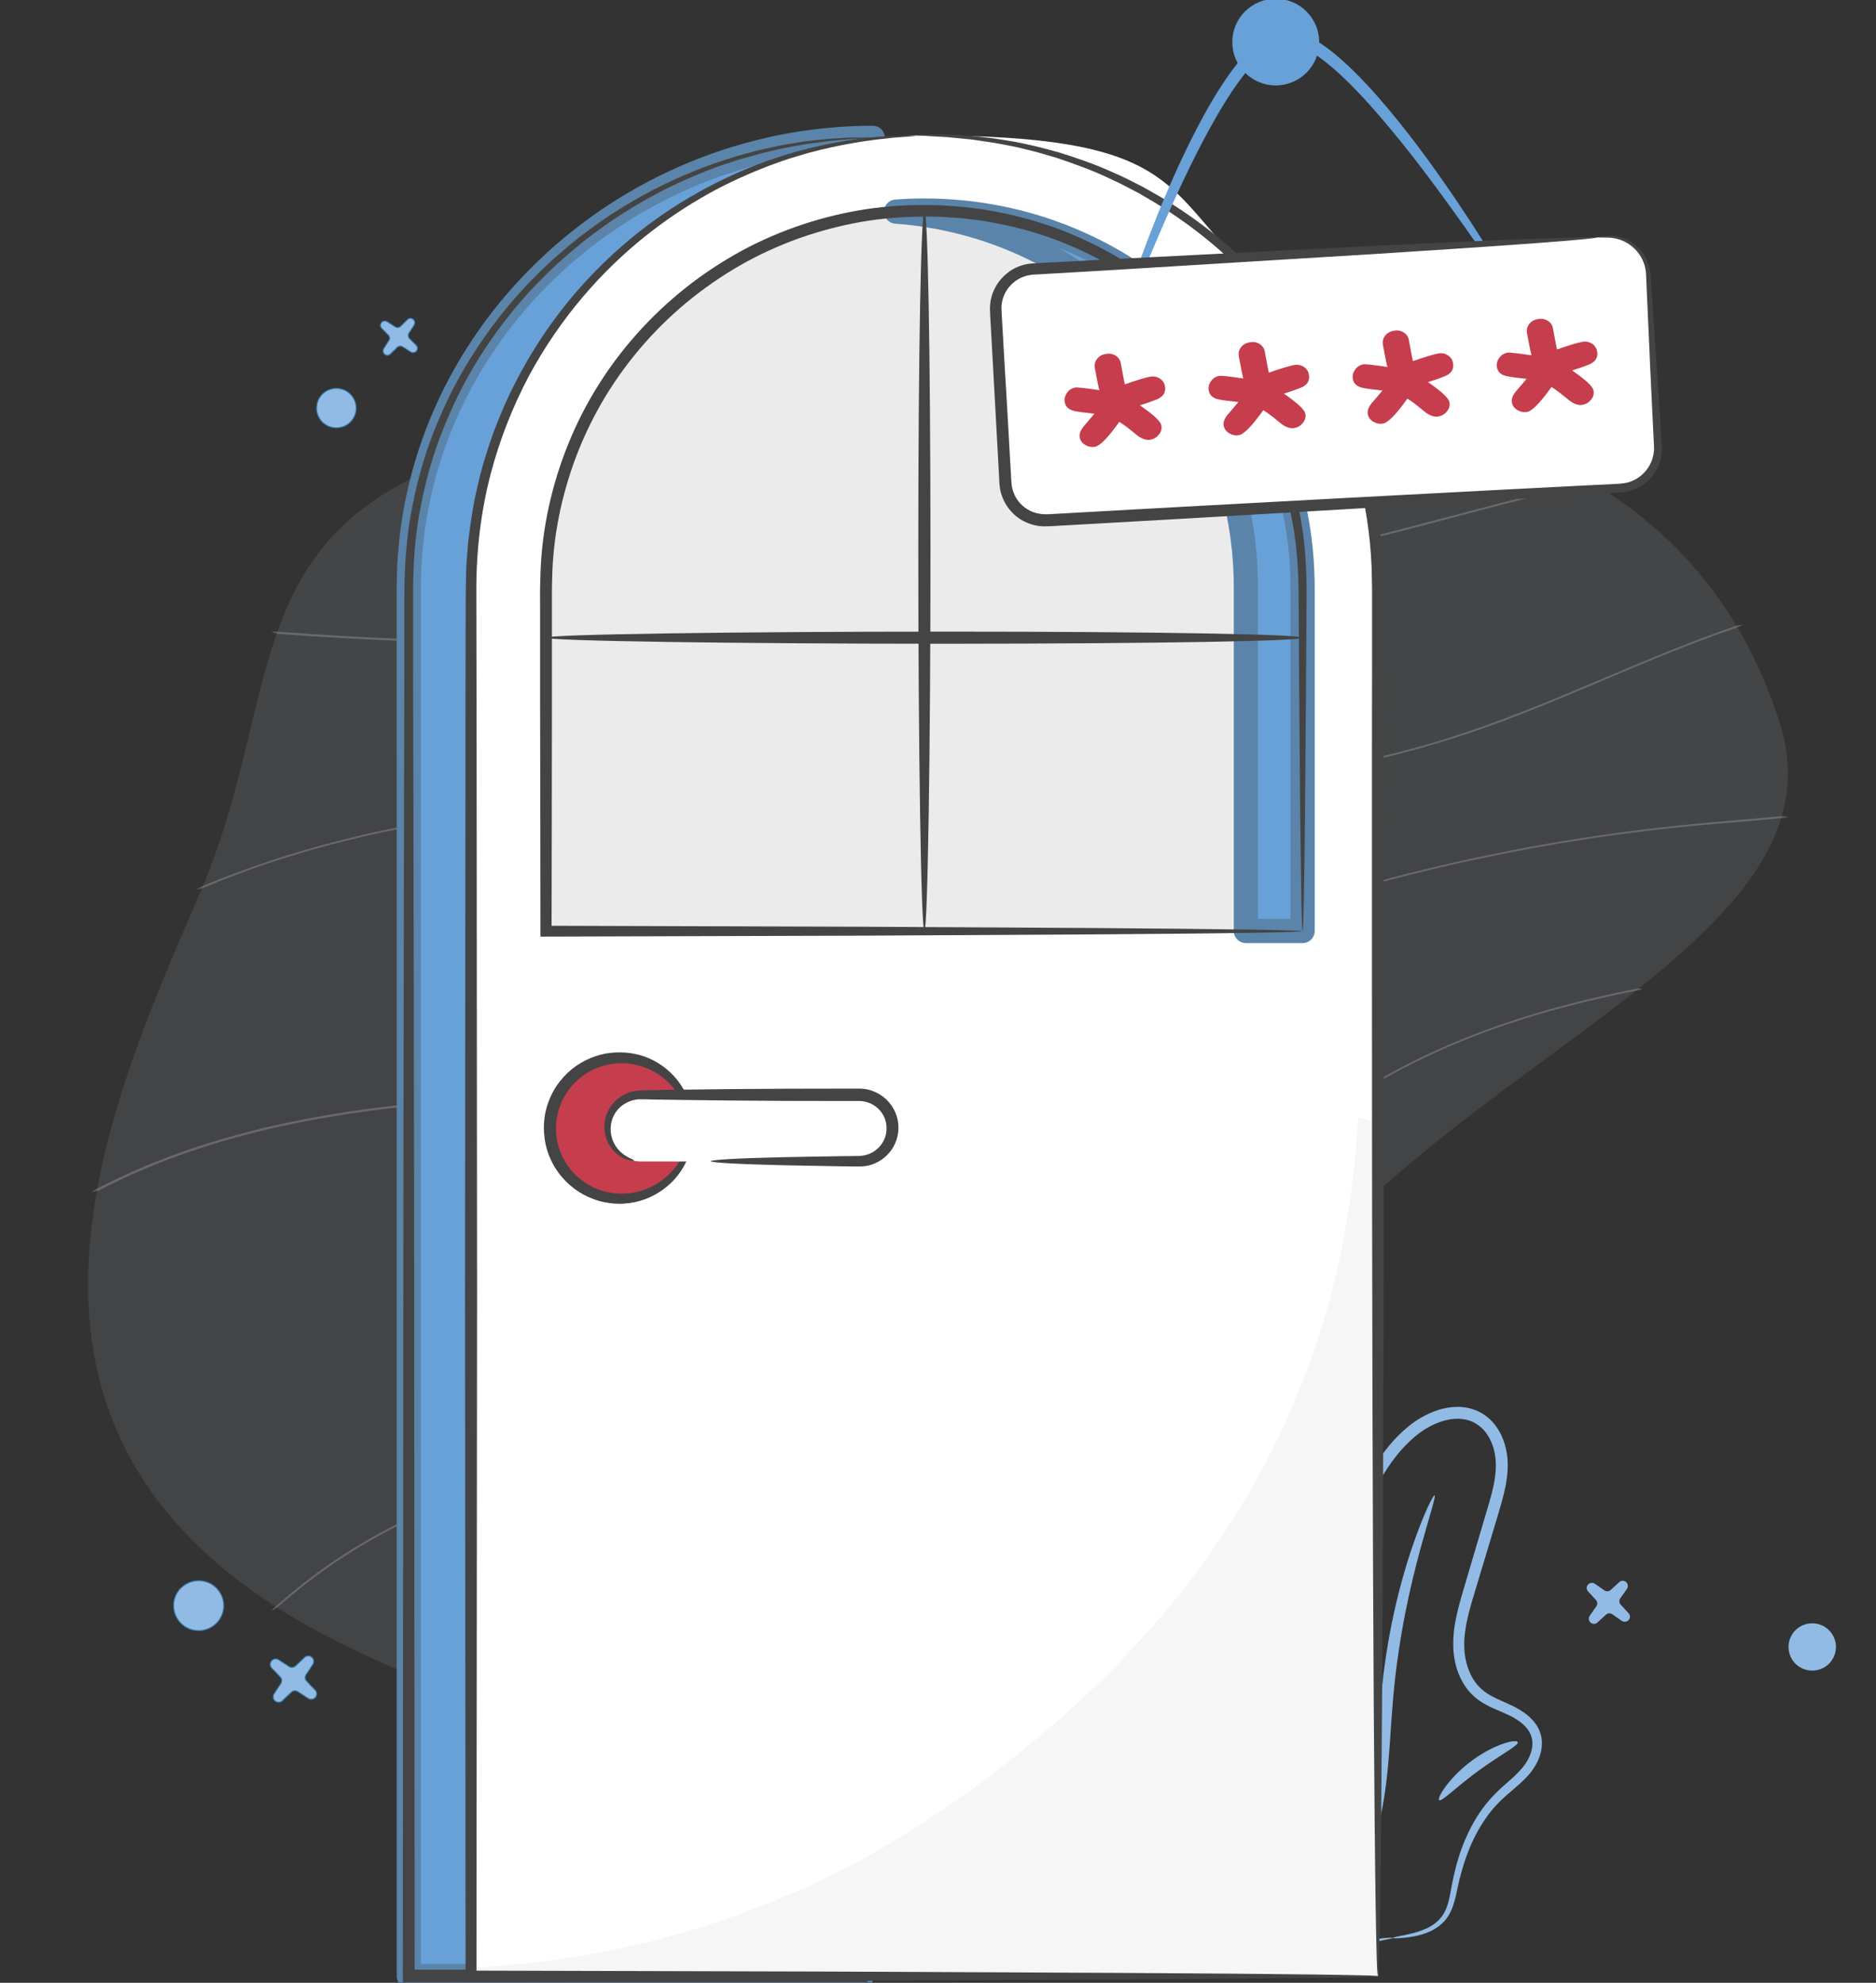 <svg width="388" height="410" viewBox="0 0 388 410" fill="none" xmlns="http://www.w3.org/2000/svg">
<rect x="0" y="0" width="388" height="410" fill="#333333" stroke="none"/>
<g clip-path="url(#clip0_8138_191501)">
<path opacity="0.1" d="M120.421 88.485C45.187 101.063 61.187 138.48 41.459 184.389C21.731 230.273 -10.293 299.493 70.026 339.568C150.346 379.643 230.246 362.805 251.406 294.397C272.541 225.99 384.613 201.62 368.145 149.655C351.651 97.691 297.306 58.946 120.421 88.509V88.485Z" fill="url(#paint0_linear_8138_191501)"/>
<g opacity="0.2">
<path d="M57.31 131.045C61.755 131.39 66.224 131.686 70.668 131.932C75.112 132.178 79.557 132.399 83.976 132.547C88.396 132.695 92.89 132.842 97.359 132.916C101.828 132.99 106.248 133.039 110.692 133.039C115.161 133.039 119.63 132.99 124.074 132.916C128.519 132.842 133.013 132.695 137.457 132.522C141.901 132.35 146.346 132.129 150.765 131.882C155.185 131.636 159.629 131.341 164.074 130.996C168.518 130.652 172.962 130.282 177.407 129.839C181.851 129.421 186.296 128.953 190.715 128.436C195.135 127.919 199.53 127.378 203.95 126.787C208.344 126.196 212.739 125.556 217.134 124.891C221.529 124.227 225.924 123.513 230.295 122.75C234.665 121.987 239.085 121.199 243.48 120.338C247.875 119.476 252.196 118.614 256.541 117.704C260.887 116.793 265.257 115.808 269.603 114.799C273.998 113.79 278.368 112.707 282.738 111.623C287.158 110.516 291.578 109.359 295.973 108.202C300.392 107.045 304.837 105.863 309.256 104.706C313.676 103.549 318.071 102.417 322.515 101.309C326.96 100.202 326.811 100.251 328.984 99.734C331.157 99.217 329.132 99.291 328.886 99.365C324.441 100.423 320.021 101.531 315.626 102.663C311.182 103.796 306.762 104.977 302.318 106.134C297.874 107.291 293.503 108.448 289.084 109.605C284.664 110.737 280.244 111.87 275.825 112.928C271.504 113.962 267.183 114.971 262.837 115.931C258.492 116.891 254.146 117.827 249.801 118.688C245.43 119.574 241.035 120.411 236.64 121.224C232.245 122.036 227.9 122.775 223.505 123.488C219.11 124.202 214.715 124.867 210.32 125.507C205.875 126.147 201.431 126.738 196.987 127.279C192.567 127.821 188.172 128.338 183.728 128.781C179.308 129.249 174.888 129.667 170.444 130.036C166 130.405 161.555 130.75 157.086 131.045C152.617 131.341 148.222 131.587 143.778 131.809C139.333 132.03 134.864 132.202 130.395 132.326C125.951 132.449 121.507 132.547 117.062 132.572C112.618 132.621 108.173 132.621 103.729 132.572C99.285 132.522 94.791 132.449 90.347 132.326C85.902 132.202 81.458 132.03 77.013 131.833C72.569 131.612 68.125 131.365 63.705 131.07C61.557 130.922 59.384 130.775 57.236 130.602C55.088 130.43 56.989 130.972 57.236 130.996L57.31 131.045Z" fill="white"/>
<path d="M41.928 183.65C46.718 181.607 51.582 179.785 56.521 178.161C61.459 176.536 66.471 175.108 71.508 173.853C76.545 172.598 81.656 171.514 86.792 170.579C91.927 169.644 97.112 168.856 102.298 168.216C107.483 167.576 113.162 167.01 118.594 166.616C124.026 166.197 129.482 165.902 134.939 165.68C140.396 165.459 145.828 165.311 151.26 165.237C156.741 165.139 162.247 165.114 167.728 165.09C173.21 165.065 178.642 165.09 184.074 165.09C189.506 165.09 195.012 165.09 200.493 165.04C205.975 164.991 211.012 164.917 216.246 164.77C221.481 164.622 226.69 164.425 231.925 164.13C237.135 163.834 242.344 163.44 247.554 162.948C252.715 162.456 257.85 161.84 262.961 161.102C268.122 160.363 273.282 159.477 278.393 158.419C283.455 157.385 288.516 156.179 293.504 154.776C298.541 153.372 303.504 151.772 308.417 150C313.331 148.228 318.22 146.258 323.059 144.265C327.898 142.246 332.713 140.203 337.553 138.16C342.392 136.117 347.231 134.147 352.145 132.301C354.515 131.415 356.886 130.553 359.281 129.741C361.676 128.929 359.404 129.273 359.182 129.372C354.194 131.07 349.305 132.966 344.417 134.935C339.528 136.904 334.812 138.923 330.022 140.941C325.158 143.009 320.269 145.052 315.355 146.972C310.491 148.868 305.603 150.665 300.64 152.265C295.677 153.865 290.64 155.243 285.553 156.449C280.467 157.656 275.406 158.689 270.27 159.576C265.109 160.462 259.949 161.2 254.739 161.816C249.529 162.431 244.344 162.899 239.159 163.293C233.974 163.687 228.715 163.957 223.505 164.179C218.271 164.376 213.061 164.523 207.826 164.597C202.592 164.671 197.061 164.72 191.654 164.745C186.173 164.745 180.716 164.745 175.234 164.745C169.753 164.745 164.296 164.745 158.815 164.794C153.334 164.843 147.852 164.917 142.346 165.09C136.84 165.262 131.458 165.459 126.026 165.779C120.594 166.099 115.087 166.517 109.631 167.059C104.174 167.6 99.112 168.24 93.903 169.028C88.742 169.816 83.606 170.751 78.496 171.859C73.409 172.967 68.347 174.222 63.36 175.675C58.372 177.127 53.459 178.751 48.595 180.573C43.731 182.395 43.978 182.37 41.706 183.33C39.434 184.29 41.681 183.773 41.904 183.675L41.928 183.65Z" fill="white"/>
<path d="M20.175 246.273C24.743 243.91 29.434 241.793 34.224 239.971C39.015 238.125 43.903 236.55 48.842 235.171C53.879 233.793 58.965 232.636 64.076 231.676C69.384 230.691 74.718 229.879 80.076 229.239C85.433 228.599 90.742 228.131 96.075 227.737C101.458 227.343 106.816 227.073 112.198 226.851C117.581 226.629 122.816 226.408 128.124 226.334C133.359 226.26 138.642 226.457 143.778 227.614C148.025 228.574 152.099 230.223 155.654 232.71C159.012 235.073 161.852 238.224 163.531 241.99C165.21 245.756 165.58 250.753 164.716 255.135C163.852 259.516 161.926 263.923 159.482 267.787C157.087 271.578 154.124 275.049 150.938 278.225C147.729 281.375 144.223 284.231 140.544 286.815C136.865 289.4 132.914 291.763 128.914 293.93C124.865 296.12 120.717 298.09 116.495 299.96C112.273 301.831 107.186 303.973 102.52 305.917C97.853 307.862 93.236 309.831 88.668 311.948C84.1 314.065 79.582 316.355 75.236 318.89C70.866 321.45 66.693 324.306 62.693 327.432C60.767 328.958 58.866 330.533 57.014 332.158C55.162 333.783 57.113 332.601 57.286 332.429C61.162 329.007 65.236 325.832 69.508 322.952C73.73 320.096 78.174 317.561 82.718 315.247C87.236 312.958 91.853 310.865 96.52 308.871C101.211 306.853 105.927 304.908 110.618 302.914C115.087 301.019 119.532 299.05 123.877 296.908C128.001 294.89 132.05 292.699 135.951 290.286C139.852 287.874 143.531 285.265 146.988 282.335C150.42 279.431 153.63 276.231 156.445 272.711C159.259 269.19 161.728 265.252 163.407 260.969C165.037 256.784 165.951 252.255 165.457 247.75C164.988 243.516 163.21 239.602 160.42 236.402C157.63 233.202 154.124 230.888 150.321 229.263C145.852 227.343 141.037 226.457 136.198 226.112C130.939 225.719 125.63 225.94 120.371 226.112C114.939 226.285 109.482 226.506 104.05 226.802C98.618 227.097 93.26 227.466 87.878 227.959C82.52 228.451 77.162 229.091 71.829 229.903C66.496 230.716 61.187 231.7 55.928 232.906C50.916 234.063 45.953 235.442 41.039 237.042C36.15 238.642 31.336 240.488 26.644 242.605C24.373 243.639 22.126 244.722 19.928 245.854C17.731 246.987 19.904 246.298 20.126 246.199L20.175 246.273Z" fill="white"/>
<path d="M170.765 360.024C175.012 356.479 179.037 352.663 182.691 348.503C186.345 344.343 188.666 341.143 191.209 337.155C193.753 333.167 196.024 329.007 197.999 324.749C199.999 320.466 201.728 316.035 203.234 311.555C204.74 307.075 206.049 302.373 207.135 297.696C208.221 293.019 209.135 288.219 209.876 283.443C210.616 278.668 211.184 273.843 211.629 269.018C212.073 264.218 212.394 259.393 212.616 254.569C212.839 249.744 212.987 244.304 213.481 239.184C213.95 234.088 214.789 229.017 216.394 224.143C217.925 219.515 220.246 215.183 223.357 211.417C226.246 207.921 229.702 204.967 233.456 202.432C237.209 199.897 241.381 197.706 245.603 195.81C249.826 193.915 254.393 192.241 258.887 190.666C264.294 188.795 269.726 187.022 275.208 185.398C280.665 183.773 286.171 182.247 291.701 180.868C297.257 179.465 302.837 178.185 308.442 177.053C314.047 175.896 319.676 174.862 325.33 173.951C330.985 173.041 336.688 172.253 342.392 171.588C348.095 170.924 353.997 170.407 359.824 169.939C362.688 169.693 365.552 169.447 368.416 169.176C371.28 168.905 368.663 168.757 368.416 168.782C362.465 169.348 356.515 169.791 350.564 170.357C344.614 170.924 339.182 171.564 333.528 172.351C327.849 173.139 322.219 174.05 316.59 175.084C310.96 176.118 305.355 177.274 299.775 178.554C294.17 179.835 288.615 181.238 283.084 182.764C277.553 184.29 272.047 185.939 266.591 187.712C261.603 189.312 256.64 191.01 251.751 192.881C247.431 194.555 243.159 196.401 239.085 198.592C235.085 200.758 231.233 203.269 227.826 206.297C224.419 209.3 221.456 212.82 219.209 216.758C216.715 221.165 215.184 226.039 214.221 230.987C213.258 235.934 212.839 241.153 212.592 246.298C212.345 251.27 212.172 256.267 211.851 261.24C211.53 266.089 211.086 270.938 210.518 275.763C209.95 280.588 209.209 285.412 208.32 290.213C207.431 295.013 206.345 299.665 205.061 304.293C203.777 308.896 202.271 313.475 200.518 317.93C198.765 322.361 196.765 326.693 194.493 330.878C192.222 335.063 189.679 339.026 186.839 342.792C183.753 346.903 180.296 350.743 176.592 354.313C172.889 357.882 172.592 358.005 170.518 359.728C168.444 361.451 170.592 360.171 170.79 359.999L170.765 360.024Z" fill="white"/>
<path d="M222.838 338.41C224.147 331.395 225.431 324.354 226.937 317.363C228.196 311.431 229.604 305.523 231.233 299.665C232.863 293.806 234.715 287.997 236.888 282.286C239.036 276.649 241.48 271.11 244.32 265.768C247.134 260.476 250.344 255.405 253.974 250.629C257.603 245.854 261.702 241.398 266.171 237.386C270.615 233.374 275.43 229.755 280.492 226.53C285.553 223.306 290.862 220.426 296.319 217.915C301.899 215.33 307.652 213.115 313.503 211.219C320.145 209.053 326.935 207.281 333.775 205.804C335.454 205.435 337.133 205.09 338.812 204.77C340.491 204.45 338.96 204.351 338.713 204.401C331.799 205.755 324.96 207.379 318.219 209.373C312.096 211.17 306.072 213.312 300.195 215.798C294.64 218.161 289.208 220.869 283.998 223.946C278.837 226.998 273.875 230.444 269.257 234.26C264.64 238.075 260.319 242.334 256.443 246.962C252.591 251.59 249.159 256.537 246.147 261.756C243.134 266.974 240.517 272.39 238.221 277.953C235.9 283.566 233.9 289.326 232.172 295.16C230.443 300.994 228.912 306.951 227.554 312.908C226.048 319.628 224.74 326.397 223.456 333.167C223.135 334.89 222.814 336.613 222.493 338.336C222.443 338.582 222.814 338.681 222.863 338.435L222.838 338.41Z" fill="white"/>
</g>
<path fill-rule="evenodd" clip-rule="evenodd" d="M68.026 88.165C65.928 87.304 64.94 84.941 65.78 82.848C66.644 80.756 69.014 79.771 71.113 80.608C73.212 81.47 74.199 83.833 73.36 85.925C72.496 88.018 70.125 89.002 68.026 88.165Z" fill="#91BBE4" stroke="#367BAA" stroke-width="0.2" stroke-linecap="round" stroke-linejoin="round"/>
<path fill-rule="evenodd" clip-rule="evenodd" d="M80.743 73.198C80.422 73.518 79.903 73.543 79.557 73.248C79.212 72.952 79.138 72.46 79.36 72.091C79.804 71.401 80.175 70.811 80.446 70.392C80.668 70.047 80.619 69.604 80.347 69.309C80.002 68.964 79.508 68.448 78.94 67.881C78.619 67.561 78.594 67.044 78.891 66.7C79.187 66.355 79.681 66.281 80.051 66.503C80.743 66.946 81.335 67.315 81.755 67.586C82.101 67.808 82.545 67.758 82.841 67.487C83.187 67.143 83.705 66.65 84.273 66.084C84.594 65.764 85.113 65.74 85.459 66.035C85.804 66.331 85.878 66.823 85.656 67.192C85.212 67.881 84.841 68.472 84.57 68.891C84.347 69.235 84.397 69.678 84.668 69.974C85.014 70.318 85.508 70.835 86.076 71.401C86.397 71.721 86.421 72.238 86.125 72.583C85.829 72.928 85.335 73.001 84.965 72.78C84.273 72.337 83.681 71.968 83.261 71.697C82.915 71.475 82.471 71.525 82.175 71.795C81.829 72.14 81.31 72.632 80.743 73.198Z" fill="#91BBE4" stroke="#367BAA" stroke-width="0.2" stroke-linecap="round" stroke-linejoin="round"/>
<path fill-rule="evenodd" clip-rule="evenodd" d="M372.786 345.007C370.317 343.9 369.231 340.995 370.342 338.533C371.453 336.072 374.366 334.989 376.835 336.096C379.305 337.204 380.391 340.109 379.28 342.57C378.169 345.032 375.255 346.115 372.786 345.007Z" fill="#91BBE4"/>
<path fill-rule="evenodd" clip-rule="evenodd" d="M330.368 335.506C329.973 335.875 329.355 335.875 328.96 335.506C328.565 335.161 328.491 334.546 328.788 334.103C329.355 333.29 329.825 332.601 330.17 332.133C330.442 331.74 330.417 331.198 330.071 330.829C329.676 330.386 329.108 329.77 328.442 329.056C328.071 328.663 328.071 328.047 328.442 327.653C328.788 327.259 329.405 327.186 329.849 327.481C330.664 328.047 331.355 328.515 331.824 328.859C332.22 329.13 332.763 329.106 333.133 328.761C333.578 328.367 334.195 327.801 334.911 327.136C335.306 326.767 335.923 326.767 336.318 327.136C336.713 327.481 336.787 328.096 336.491 328.539C335.923 329.352 335.454 330.041 335.108 330.509C334.837 330.903 334.861 331.444 335.207 331.813C335.602 332.256 336.17 332.872 336.837 333.586C337.207 333.98 337.207 334.595 336.837 334.989C336.491 335.383 335.874 335.457 335.429 335.161C334.615 334.595 333.923 334.127 333.454 333.783C333.059 333.512 332.516 333.536 332.145 333.881C331.701 334.275 331.084 334.841 330.368 335.506Z" fill="#91BBE4"/>
<path fill-rule="evenodd" clip-rule="evenodd" d="M309.824 65.961C307.602 67.561 307.108 70.687 308.713 72.903C310.318 75.118 313.454 75.61 315.676 74.01C317.898 72.41 318.392 69.284 316.787 67.069C315.182 64.853 312.047 64.361 309.824 65.961Z" fill="#91BBE4" stroke="#367BAA" stroke-width="0.2" stroke-linecap="round" stroke-linejoin="round"/>
<path fill-rule="evenodd" clip-rule="evenodd" d="M329.231 80.04C328.762 79.77 328.145 79.893 327.824 80.311C327.503 80.754 327.552 81.37 327.947 81.739C328.663 82.428 329.281 83.019 329.725 83.437C330.096 83.782 330.17 84.323 329.923 84.767C329.626 85.284 329.182 86.022 328.688 86.884C328.417 87.351 328.54 87.967 328.96 88.287C329.404 88.607 330.021 88.558 330.392 88.164C331.083 87.45 331.676 86.834 332.096 86.391C332.441 86.022 332.984 85.948 333.429 86.194C333.947 86.49 334.688 86.933 335.552 87.425C336.021 87.696 336.639 87.573 336.96 87.154C337.281 86.711 337.231 86.096 336.836 85.727C336.12 85.037 335.503 84.447 335.058 84.028C334.688 83.683 334.614 83.142 334.861 82.699C335.157 82.182 335.602 81.444 336.095 80.582C336.367 80.114 336.244 79.499 335.824 79.179C335.379 78.859 334.762 78.908 334.392 79.302C333.7 80.016 333.108 80.631 332.688 81.074C332.342 81.444 331.799 81.517 331.355 81.271C330.836 80.976 330.096 80.533 329.231 80.04Z" fill="#91BBE4" stroke="#367BAA" stroke-width="0.2" stroke-linecap="round" stroke-linejoin="round"/>
<path fill-rule="evenodd" clip-rule="evenodd" d="M38.249 327.703C35.854 329.253 35.188 332.454 36.768 334.841C38.323 337.229 41.533 337.894 43.928 336.318C46.323 334.767 46.99 331.567 45.41 329.18C43.854 326.792 40.644 326.127 38.249 327.703Z" fill="#91BBE4" stroke="#367BAA" stroke-width="0.2" stroke-linecap="round" stroke-linejoin="round"/>
<path fill-rule="evenodd" clip-rule="evenodd" d="M57.631 343.21C57.162 342.89 56.52 342.988 56.15 343.432C55.779 343.875 55.804 344.515 56.199 344.909C56.915 345.647 57.532 346.287 57.952 346.755C58.322 347.124 58.372 347.69 58.076 348.133C57.73 348.65 57.236 349.389 56.693 350.25C56.372 350.718 56.471 351.358 56.915 351.727C57.36 352.096 58.002 352.072 58.397 351.678C59.137 350.964 59.779 350.349 60.248 349.93C60.619 349.561 61.187 349.512 61.631 349.807C62.15 350.152 62.89 350.644 63.755 351.186C64.224 351.506 64.866 351.407 65.236 350.964C65.606 350.521 65.582 349.881 65.187 349.487C64.471 348.749 63.853 348.109 63.434 347.641C63.063 347.272 63.014 346.705 63.31 346.262C63.656 345.745 64.15 345.007 64.693 344.145C65.014 343.678 64.915 343.038 64.471 342.668C64.026 342.299 63.384 342.324 62.989 342.718C62.248 343.432 61.606 344.047 61.137 344.465C60.767 344.835 60.199 344.884 59.755 344.588C59.236 344.244 58.495 343.752 57.631 343.21Z" fill="#91BBE4" stroke="#367BAA" stroke-width="0.2" stroke-linecap="round" stroke-linejoin="round"/>
<path d="M313.899 360.194C314.196 360.883 310.788 362.557 306.221 365.831C303.998 367.431 301.974 369.105 300.468 370.36C298.961 371.616 297.949 372.453 297.653 372.231C297.381 372.034 297.924 370.779 299.184 369.154C300.418 367.505 302.393 365.511 304.764 363.813C307.134 362.114 309.381 361.056 311.035 360.514C312.69 359.973 313.751 359.923 313.899 360.219V360.194Z" fill="#91BBE4"/>
<path d="M288.171 400.689C288.122 400.59 288.912 400.443 290.443 400.147C291.208 399.975 292.171 399.778 293.282 399.434C294.369 399.064 295.652 398.597 296.813 397.686C297.381 397.243 297.949 396.677 298.393 396.012C298.838 395.347 299.183 394.56 299.455 393.673C299.973 391.926 300.196 389.809 300.739 387.569C301.257 385.329 301.949 382.941 302.986 380.504C304.023 378.067 305.356 375.531 307.257 373.144C308.195 371.962 309.282 370.805 310.442 369.747C311.603 368.688 312.813 367.703 313.899 366.596C314.985 365.488 315.924 364.282 316.467 362.854C317.035 361.451 317.134 359.9 316.541 358.571C315.948 357.242 314.689 356.134 313.232 355.272C311.776 354.411 309.998 353.795 308.195 352.934C307.307 352.491 306.393 351.998 305.529 351.334C304.665 350.669 303.899 349.882 303.257 348.995C301.973 347.223 301.183 345.131 300.813 342.989C300.442 340.823 300.517 338.583 300.813 336.417C301.134 334.25 301.702 332.109 302.294 330.016C303.529 325.856 304.788 321.549 306.097 317.142C306.739 314.951 307.405 312.711 308.072 310.471C308.714 308.231 309.257 305.991 309.356 303.751C309.479 301.511 309.084 299.271 308.023 297.326C306.986 295.406 305.233 293.954 303.109 293.536C301.035 293.092 298.763 293.56 296.714 294.471C295.677 294.939 294.689 295.505 293.776 296.169C292.862 296.809 291.998 297.597 291.159 298.409C287.85 301.659 285.406 305.72 283.48 309.954C282.517 312.071 281.677 314.238 280.887 316.428C280.492 317.511 280.122 318.619 279.752 319.702L279.505 320.465C279.505 320.392 279.505 320.539 279.505 320.613V321.105C279.406 321.745 279.307 322.385 279.159 322.976C278.591 325.364 277.653 327.506 276.789 329.623C276.369 330.656 275.924 331.69 275.579 332.724C275.233 333.709 274.937 334.841 274.616 335.9C273.381 340.158 272.097 344.318 270.962 348.405C269.801 352.491 268.69 356.479 267.653 360.368C265.579 368.147 263.776 375.482 262.369 382.252C261.678 385.649 261.06 388.898 260.542 391.999C260.295 393.526 260.196 394.953 260.443 396.307C260.69 397.637 261.332 398.793 262.27 399.655C263.184 400.517 264.369 401.058 265.554 401.403C266.739 401.747 267.974 401.92 269.134 402.043C271.505 402.24 273.702 402.117 275.678 401.969C279.628 401.649 282.739 401.132 284.863 400.91C286.986 400.64 288.122 400.615 288.122 400.714C288.122 400.812 287.011 400.984 284.937 401.427C282.838 401.821 279.776 402.486 275.776 402.954C273.776 403.175 271.529 403.372 269.06 403.249C267.826 403.175 266.517 403.027 265.209 402.683C263.9 402.314 262.517 401.747 261.332 400.738C260.147 399.729 259.307 398.252 258.986 396.652C258.641 395.076 258.74 393.403 258.986 391.803C259.431 388.676 259.999 385.378 260.641 381.956C261.949 375.088 263.653 367.703 265.653 359.876C266.665 355.962 267.727 351.949 268.838 347.838C269.949 343.728 271.208 339.543 272.418 335.26C272.739 334.177 273.011 333.143 273.381 332.01C273.752 330.903 274.196 329.844 274.616 328.786C275.455 326.693 276.319 324.601 276.813 322.484C276.937 321.967 277.011 321.45 277.06 320.933V320.564L277.085 320.269V320.047L277.159 319.85L277.455 318.964C277.826 317.856 278.196 316.748 278.591 315.641C279.381 313.425 280.245 311.185 281.233 308.97C283.208 304.588 285.776 300.231 289.381 296.662C290.295 295.776 291.233 294.939 292.294 294.176C293.356 293.412 294.492 292.772 295.677 292.231C298.047 291.172 300.813 290.557 303.603 291.123C304.986 291.419 306.319 292.009 307.43 292.871C308.566 293.732 309.43 294.816 310.097 295.973C311.405 298.311 311.924 300.97 311.825 303.505C311.751 306.04 311.183 308.428 310.566 310.668C309.924 312.933 309.257 315.075 308.615 317.241C307.307 321.549 306.047 325.782 304.813 329.869C303.578 333.93 302.541 337.918 302.912 341.684C303.109 343.555 303.628 345.352 304.516 346.903C305.405 348.454 306.64 349.66 308.171 350.522C309.702 351.408 311.455 352.048 313.183 352.909C314.887 353.795 316.566 354.928 317.726 356.626C318.294 357.463 318.689 358.448 318.837 359.482C318.985 360.491 318.887 361.5 318.664 362.411C318.195 364.257 317.183 365.833 316.047 367.137C314.887 368.417 313.627 369.451 312.467 370.46C311.282 371.445 310.22 372.43 309.257 373.488C307.356 375.605 305.924 377.944 304.788 380.258C303.677 382.572 302.862 384.885 302.27 387.076C301.949 388.159 301.702 389.242 301.48 390.276C301.257 391.31 301.06 392.344 300.763 393.304C300.492 394.289 300.122 395.2 299.628 396.036C299.134 396.873 298.517 397.538 297.85 398.08C296.517 399.163 295.109 399.704 293.899 400.049C292.69 400.394 291.628 400.541 290.788 400.64C289.085 400.837 288.171 400.812 288.122 400.738L288.171 400.689Z" fill="#91BBE4"/>
<path d="M296.69 309.215C297.06 309.288 295.677 313.325 293.702 320.538C291.751 327.75 289.282 338.188 288.146 350.988C287.603 357.216 287.381 363.394 286.64 369.13C285.924 374.865 284.616 380.109 282.813 384.293C281.011 388.503 278.813 391.604 277.036 393.5C275.258 395.42 273.999 396.207 273.9 396.109C273.776 395.961 274.789 394.927 276.27 392.884C277.776 390.866 279.653 387.739 281.159 383.629C282.69 379.518 283.776 374.471 284.344 368.834C284.937 363.222 285.085 357.068 285.653 350.742C286.788 338.089 289.504 327.553 291.924 320.341C294.369 313.128 296.393 309.141 296.714 309.19L296.69 309.215Z" fill="#91BBE4"/>
<path d="M180.494 28.494C128.742 28.568 84.545 69.923 84.545 121.518V408.59H178.223L180.519 28.494H180.494Z" fill="#67A1D7" stroke="#5A84AA" stroke-width="5" stroke-linecap="round" stroke-linejoin="round"/>
<path d="M180.494 28.518C180.569 28.371 180.643 30.586 180.692 35.042C180.741 39.497 180.766 46.168 180.791 54.907C180.815 72.433 180.791 98.305 180.717 131.438C180.593 164.571 180.445 204.966 180.272 251.539C180.025 298.457 179.754 351.603 179.457 409.869C163.581 409.869 147.359 409.869 130.767 409.869C114.841 409.869 99.014 409.869 83.311 409.869C83.36 351.357 83.41 294.716 83.434 242.653C83.484 216.806 83.509 192.116 83.558 168.903C83.583 157.285 83.607 146.06 83.632 135.229C83.632 132.521 83.632 129.838 83.632 127.179C83.632 124.521 83.607 121.911 83.706 119.278C83.854 114.034 84.397 108.89 85.434 103.966C86.447 99.043 87.78 94.292 89.508 89.812C91.237 85.357 93.237 81.098 95.484 77.135C100.027 69.258 105.36 62.415 111.088 56.778C113.903 53.922 116.891 51.387 119.804 49.048C122.792 46.783 125.73 44.691 128.693 42.894C134.594 39.251 140.347 36.568 145.68 34.549C146.347 34.303 147.014 34.057 147.656 33.811C148.298 33.589 148.964 33.392 149.606 33.171C150.89 32.777 152.125 32.334 153.359 32.014C154.569 31.694 155.754 31.374 156.915 31.054C158.075 30.808 159.186 30.561 160.273 30.315C161.334 30.069 162.396 29.897 163.384 29.725C164.396 29.552 165.334 29.405 166.272 29.257C168.124 29.06 169.803 28.838 171.285 28.715C172.791 28.617 174.124 28.543 175.26 28.469C176.396 28.42 177.359 28.445 178.149 28.445C178.914 28.445 179.507 28.445 179.902 28.445C180.297 28.445 180.494 28.445 180.494 28.494C180.494 28.543 180.297 28.543 179.902 28.568C179.507 28.568 178.914 28.617 178.149 28.666C177.383 28.715 176.42 28.74 175.285 28.814C174.149 28.912 172.84 29.035 171.334 29.183C169.853 29.355 168.174 29.602 166.347 29.848C165.433 30.02 164.495 30.192 163.507 30.365C162.519 30.561 161.482 30.734 160.421 31.005C159.359 31.251 158.248 31.521 157.112 31.792C155.976 32.112 154.816 32.457 153.606 32.777C152.396 33.097 151.186 33.565 149.902 33.959C149.26 34.18 148.618 34.377 147.977 34.623C147.335 34.869 146.693 35.115 146.026 35.386C140.767 37.429 135.088 40.162 129.31 43.83C126.397 45.627 123.508 47.719 120.594 49.983C117.73 52.322 114.817 54.833 112.051 57.664C106.446 63.276 101.212 70.046 96.817 77.824C94.644 81.738 92.718 85.923 91.039 90.305C89.36 94.711 88.076 99.388 87.113 104.213C86.126 109.037 85.607 114.084 85.484 119.228C85.385 121.788 85.459 124.447 85.434 127.081C85.434 129.739 85.434 132.422 85.434 135.13C85.434 145.961 85.484 157.211 85.508 168.805C85.558 192.018 85.583 216.732 85.632 242.554C85.681 293.854 85.706 349.659 85.755 407.285C100.644 407.285 115.631 407.285 130.718 407.285C146.446 407.285 161.878 407.285 176.939 407.285C177.334 351.406 177.68 299.959 178.001 254.222C178.371 208.117 178.717 167.746 178.988 134.392C179.309 101.037 179.581 74.698 179.828 56.605C179.976 47.571 180.099 40.58 180.173 35.829C180.272 31.078 180.371 28.543 180.445 28.42L180.494 28.518Z" fill="#444444"/>
<path d="M284.986 121.518V408.59H97.36V121.518C97.36 69.874 139.359 28.002 191.161 28.002C242.962 28.002 240.518 38.464 257.505 55.4C274.492 72.335 284.986 95.721 284.986 121.543V121.518Z" fill="white"/>
<path d="M284.986 232.241V408.614H97.36V406.866C130.594 405.34 163.606 394.977 191.358 376.613C244.468 341.462 277.579 294.47 280.887 231.01L284.986 232.241Z" fill="#F6F6F6"/>
<path d="M269.407 192.51V121.518C269.407 100.693 261.259 81.098 246.493 66.353C231.703 51.633 212.074 43.51 191.161 43.51C148.026 43.51 112.916 78.489 112.916 121.518V192.51H269.382H269.407Z" fill="#EBEBEB"/>
<path d="M269.406 121.519V192.511H257.678V121.519C257.678 100.693 249.53 81.099 234.765 66.379C221.382 53.037 204 45.135 185.333 43.757C187.259 43.609 189.21 43.535 191.161 43.535C212.049 43.535 231.703 51.658 246.493 66.379C261.258 81.099 269.406 100.693 269.406 121.519Z" fill="#67A1D7" stroke="#5A84AA" stroke-width="5" stroke-linecap="round" stroke-linejoin="round"/>
<path d="M269.406 192.512C269.48 192.585 268.616 192.635 266.838 192.708C265.06 192.782 262.394 192.832 258.888 192.881C251.851 193.004 241.407 193.102 227.876 193.201C214.37 193.275 197.802 193.373 178.519 193.472C158.914 193.521 136.52 193.595 111.779 193.668C111.779 178.431 111.73 162.258 111.705 145.249C111.705 141.089 111.705 136.904 111.705 132.645C111.705 130.528 111.705 128.387 111.705 126.221C111.705 124.054 111.656 121.938 111.755 119.697C111.903 110.86 113.656 101.851 116.964 93.235C118.668 88.78 120.767 84.497 123.236 80.46C125.705 76.423 128.544 72.607 131.655 69.112C137.902 62.071 145.334 56.237 153.433 51.831C161.556 47.45 170.346 44.594 179.21 43.24C183.655 42.576 188.099 42.329 192.519 42.403C193.63 42.453 194.716 42.428 195.802 42.526C196.889 42.6 197.975 42.699 199.086 42.773C200.173 42.896 201.259 43.043 202.321 43.166C203.407 43.289 204.469 43.511 205.531 43.683C209.777 44.471 213.926 45.579 217.926 46.982C221.901 48.434 225.728 50.157 229.333 52.151C232.962 54.12 236.345 56.41 239.53 58.871C242.74 61.308 245.653 63.992 248.345 66.822C259.184 78.096 265.851 91.783 268.542 104.928C269.999 111.5 270.295 117.974 270.221 124.005C270.196 130.036 270.147 135.747 270.122 141.089C270.048 151.797 269.974 161.077 269.9 168.683C269.826 176.314 269.752 182.271 269.653 186.333C269.604 188.351 269.579 189.902 269.529 190.961C269.48 191.995 269.455 192.536 269.406 192.536C269.357 192.536 269.332 191.995 269.283 190.961C269.233 189.927 269.209 188.376 269.159 186.333C269.085 182.271 269.011 176.314 268.912 168.683C268.863 161.052 268.789 151.772 268.69 141.089C268.665 135.747 268.616 130.036 268.591 124.005C268.591 117.999 268.246 111.722 266.764 105.297C264.048 92.472 257.431 79.18 246.814 68.25C244.172 65.518 241.308 62.908 238.172 60.57C235.061 58.207 231.752 55.991 228.222 54.096C224.691 52.176 220.987 50.526 217.111 49.123C213.234 47.77 209.21 46.711 205.062 45.973C204.025 45.8 202.987 45.579 201.95 45.48C200.913 45.357 199.852 45.234 198.79 45.111C197.728 45.037 196.667 44.963 195.605 44.889C194.543 44.791 193.481 44.816 192.395 44.791C188.124 44.742 183.803 45.013 179.506 45.653C170.914 47.007 162.42 49.788 154.544 54.047C146.692 58.33 139.507 63.992 133.458 70.81C130.446 74.207 127.705 77.9 125.31 81.814C122.94 85.727 120.89 89.888 119.236 94.195C116.076 102.491 114.347 111.156 114.199 119.697C114.125 121.814 114.15 124.005 114.15 126.147C114.15 128.288 114.15 130.43 114.15 132.547C114.15 136.806 114.15 140.99 114.15 145.15C114.15 161.372 114.1 176.831 114.076 191.428C137.433 191.502 158.692 191.552 177.432 191.625C196.518 191.724 213.061 191.822 226.617 191.896C240.197 191.995 250.814 192.118 258.073 192.216C261.702 192.265 264.493 192.339 266.394 192.388C268.295 192.462 269.307 192.512 269.381 192.585L269.406 192.512Z" fill="#444444"/>
<path d="M128.322 247.872C136.395 247.872 142.939 241.347 142.939 233.299C142.939 225.251 136.395 218.727 128.322 218.727C120.249 218.727 113.705 225.251 113.705 233.299C113.705 241.347 120.249 247.872 128.322 247.872Z" fill="#C63D4D"/>
<path d="M189.926 28.002C190.025 28.1 188.297 28.224 184.865 28.47C181.433 28.814 176.272 29.38 169.704 30.98C168.89 31.177 168.05 31.399 167.186 31.62C166.322 31.867 165.458 32.137 164.544 32.408C162.717 32.925 160.865 33.614 158.914 34.328C155.038 35.83 150.865 37.651 146.569 40.039C138.001 44.815 128.792 51.682 120.594 61.332C116.495 66.157 112.668 71.646 109.36 77.8C106.101 83.979 103.36 90.797 101.434 98.182C99.533 105.567 98.52 113.469 98.52 121.715C98.52 130.035 98.545 138.651 98.57 147.562C98.594 183.206 98.644 223.477 98.669 267.442C98.619 316.427 98.57 364.256 98.545 407.482C125.113 407.556 149.952 407.605 172.248 407.679C194.889 407.777 214.987 407.876 231.679 407.95C248.394 408.048 261.727 408.147 270.888 408.27C275.48 408.319 279.011 408.393 281.406 408.442C282.591 408.467 283.505 408.491 284.122 408.54C284.739 408.565 285.036 408.59 285.036 408.639C285.036 408.688 284.715 408.688 284.122 408.737C283.505 408.762 282.591 408.787 281.406 408.836C279.011 408.885 275.48 408.959 270.888 409.008C261.727 409.131 248.394 409.23 231.679 409.328C214.963 409.402 194.889 409.5 172.248 409.599C149.26 409.648 123.68 409.722 96.298 409.796C96.249 365.881 96.224 317.289 96.175 267.516C96.2 224.733 96.249 185.15 96.274 149.876C96.274 141.063 96.298 132.497 96.323 124.226C96.323 122.158 96.372 120.09 96.422 118.047C96.422 117.013 96.52 116.004 96.595 114.995C96.669 113.986 96.767 112.976 96.841 111.967C97.335 107.955 97.903 104.041 98.841 100.25C99.681 96.459 100.866 92.816 102.101 89.296C103.434 85.825 104.866 82.428 106.52 79.252C109.755 72.877 113.582 67.166 117.681 62.144C125.952 52.101 135.335 44.864 144.174 39.916C153.038 34.919 161.309 32.088 168.174 30.464C175.038 28.839 180.494 28.297 184.198 28.125C185.111 28.051 185.951 28.051 186.642 28.051C187.358 28.051 187.951 28.051 188.42 28.051C189.383 28.051 189.901 28.076 189.951 28.125L189.926 28.002Z" fill="#444444"/>
<path d="M284.986 408.614C284.912 408.688 284.814 407.482 284.739 405.045C284.665 402.632 284.591 398.989 284.517 394.238C284.369 384.712 284.246 370.681 284.122 352.785C283.9 316.969 283.752 265.62 283.752 203.858C283.752 188.842 283.752 173.974 283.752 159.451C283.752 152.189 283.752 145.026 283.776 137.961C283.776 134.441 283.776 130.921 283.776 127.45C283.776 125.727 283.776 123.979 283.776 122.256C283.776 120.533 283.702 118.859 283.678 117.185C283.11 103.72 279.53 91.019 274.073 80.114C268.616 69.184 261.332 60.052 253.58 52.913C249.678 49.344 245.629 46.291 241.629 43.657C239.629 42.303 237.604 41.171 235.654 40.014C233.629 38.98 231.703 37.897 229.753 37.036C225.901 35.19 222.123 33.86 218.642 32.679C216.864 32.186 215.185 31.62 213.556 31.226C212.741 31.029 211.926 30.832 211.161 30.636C210.765 30.537 210.395 30.439 210 30.365C209.605 30.291 209.235 30.217 208.864 30.143C207.358 29.872 205.951 29.552 204.617 29.38C203.284 29.183 202.025 29.011 200.84 28.839C199.655 28.715 198.568 28.617 197.581 28.519C196.593 28.42 195.679 28.322 194.865 28.297C193.235 28.223 192 28.149 191.161 28.076C190.321 28.026 189.902 28.002 189.877 27.952C189.877 27.903 190.297 27.854 191.161 27.829C192 27.829 193.26 27.805 194.889 27.805C195.704 27.805 196.618 27.829 197.63 27.903C198.642 27.952 199.729 28.026 200.914 28.1C202.099 28.223 203.383 28.371 204.741 28.519C206.099 28.666 207.531 28.962 209.062 29.183C209.432 29.257 209.827 29.306 210.222 29.38C210.617 29.454 211.012 29.552 211.407 29.626C212.198 29.799 213.012 29.971 213.852 30.168C215.531 30.537 217.234 31.054 219.037 31.522C222.592 32.629 226.444 33.934 230.37 35.731C232.37 36.568 234.345 37.627 236.395 38.66C238.395 39.793 240.493 40.925 242.543 42.279C246.666 44.913 250.814 47.965 254.814 51.559C262.814 58.747 270.345 68.003 275.999 79.129C281.653 90.231 285.406 103.228 286.048 117.013C286.097 118.736 286.172 120.484 286.172 122.207C286.172 123.93 286.172 125.653 286.172 127.401C286.172 130.872 286.172 134.367 286.172 137.912C286.172 144.977 286.172 152.14 286.196 159.402C286.196 173.925 286.196 188.793 286.221 203.809C286.221 263.897 286.073 314.95 285.851 351.037C285.727 369.081 285.604 383.383 285.455 393.229C285.381 398.152 285.307 401.943 285.209 404.528C285.11 407.112 285.036 408.491 284.962 408.565L284.986 408.614Z" fill="#444444"/>
<path d="M142.939 233.301C142.865 233.301 142.766 233.054 142.643 232.562C142.569 232.07 142.371 231.331 142.149 230.396C141.606 228.574 140.47 225.842 137.828 223.43C136.519 222.248 134.816 221.19 132.791 220.525C130.791 219.836 128.445 219.639 126.05 220.082C125.754 220.131 125.458 220.18 125.162 220.279C124.865 220.353 124.569 220.426 124.273 220.525C123.68 220.746 123.088 220.943 122.52 221.263C121.927 221.51 121.384 221.903 120.816 222.248C120.297 222.642 119.73 223.036 119.26 223.528C117.261 225.35 115.779 227.934 115.211 230.864C114.915 232.291 114.94 233.744 115.112 235.147C115.285 236.574 115.705 237.928 116.322 239.184C117.532 241.719 119.532 243.738 121.828 245.067C122.989 245.707 124.199 246.199 125.433 246.47C126.668 246.716 127.927 246.889 129.137 246.815C131.557 246.741 133.779 245.978 135.606 244.919C137.433 243.861 138.84 242.482 139.877 241.104C140.89 239.725 141.507 238.322 141.927 237.165C142.717 234.802 142.742 233.325 142.964 233.325C143.087 233.325 143.408 234.802 142.865 237.411C142.569 238.691 142.026 240.267 141.013 241.867C140.001 243.467 138.519 245.092 136.519 246.396C134.544 247.701 132.026 248.686 129.236 248.858C127.853 249.006 126.396 248.858 124.964 248.587C123.507 248.292 122.075 247.75 120.717 247.036C118.001 245.559 115.582 243.196 114.125 240.218C113.384 238.741 112.866 237.116 112.643 235.442C112.421 233.768 112.421 232.045 112.742 230.347C113.063 228.673 113.656 227.073 114.446 225.62C115.261 224.168 116.273 222.913 117.409 221.83C119.705 219.663 122.544 218.359 125.31 217.842C128.1 217.374 130.791 217.62 133.112 218.408C135.433 219.196 137.334 220.476 138.766 221.879C140.223 223.282 141.211 224.808 141.877 226.211C142.026 226.58 142.174 226.925 142.322 227.245C142.445 227.59 142.544 227.91 142.643 228.23C142.865 228.845 142.939 229.46 143.038 229.977C143.186 231.036 143.211 231.873 143.137 232.414C143.087 232.981 143.013 233.251 142.939 233.276V233.301Z" fill="#444444"/>
<path d="M177.679 240.167H132.47C128.668 240.167 125.582 237.09 125.582 233.3C125.582 229.509 128.668 226.432 132.47 226.432H177.679C181.482 226.432 184.568 229.509 184.568 233.3C184.568 237.09 181.482 240.167 177.679 240.167Z" fill="white"/>
<path d="M146.841 240.167C146.767 239.822 152.273 239.502 161.976 239.28C164.396 239.231 167.087 239.182 170.025 239.133C171.482 239.133 173.013 239.083 174.593 239.059C175.383 239.059 176.198 239.059 177.013 239.034H177.63L178.173 238.985C178.519 238.96 178.865 238.887 179.21 238.788C180.568 238.419 181.828 237.483 182.568 236.203C183.334 234.948 183.581 233.299 183.161 231.797C182.766 230.296 181.655 228.942 180.173 228.228C179.433 227.883 178.618 227.662 177.778 227.662C176.766 227.662 175.729 227.662 174.692 227.662C166.544 227.662 158.594 227.637 151.211 227.563C147.532 227.514 143.977 227.489 140.643 227.44C138.964 227.415 137.359 227.391 135.779 227.366C134.989 227.366 134.224 227.342 133.483 227.317C133.113 227.317 132.717 227.317 132.397 227.317H131.927L131.458 227.391C130.224 227.588 129.113 228.179 128.248 228.942C127.409 229.729 126.816 230.714 126.545 231.723C125.952 233.742 126.495 235.686 127.31 236.942C128.15 238.247 129.236 238.936 129.977 239.33C130.742 239.723 131.187 239.871 131.162 239.97C131.162 240.043 130.668 240.068 129.779 239.797C128.915 239.527 127.631 238.911 126.52 237.508C125.434 236.154 124.594 233.889 125.187 231.354C125.458 230.099 126.125 228.843 127.137 227.785C128.15 226.751 129.557 225.914 131.162 225.619L131.779 225.52L132.397 225.471C132.792 225.471 133.137 225.471 133.532 225.446C134.273 225.446 135.063 225.422 135.829 225.397C137.384 225.397 139.014 225.348 140.693 225.323C144.026 225.298 147.581 225.249 151.26 225.2C158.643 225.126 166.618 225.102 174.741 225.102C175.754 225.102 176.766 225.102 177.754 225.102C178.939 225.102 180.099 225.372 181.136 225.865C183.235 226.825 184.815 228.696 185.457 230.788C186.124 232.88 185.852 235.17 184.84 237.016C183.852 238.862 182.149 240.191 180.297 240.807C179.383 241.127 178.346 241.225 177.482 241.2C176.667 241.2 175.877 241.2 175.087 241.176C173.507 241.176 172.001 241.127 170.544 241.102C167.63 241.053 164.914 241.003 162.47 240.954C152.692 240.733 146.964 240.413 146.89 240.068L146.841 240.167Z" fill="#444444"/>
<path d="M191.185 43.534C191.877 43.337 192.42 71.35 192.445 113.616C192.445 154.749 191.877 192.51 191.185 192.51C190.494 192.51 189.926 154.749 189.926 113.616C189.926 72.483 190.494 43.731 191.185 43.534Z" fill="#444444"/>
<path d="M269.406 131.857C269.628 132.546 240.197 133.088 195.803 133.112C152.594 133.112 112.94 132.546 112.94 131.857C112.94 131.168 152.594 130.602 195.803 130.602C239.012 130.602 269.209 131.168 269.406 131.857Z" fill="#444444"/>
<path d="M231.925 66.527C231.753 66.527 232.123 64.902 233.061 61.899C233.999 58.896 235.481 54.514 237.604 48.976C239.728 43.462 242.444 36.766 246.123 29.332C247.975 25.615 250.049 21.701 252.616 17.738C253.9 15.769 255.308 13.775 256.962 11.879C257.802 10.919 258.69 10.008 259.703 9.147C260.715 8.285 261.851 7.473 263.209 6.907C264.493 6.341 266.196 6.144 267.554 6.464C268.962 6.735 270.196 7.276 271.332 7.892C273.628 9.147 275.579 10.698 277.431 12.322C281.085 15.572 284.245 19.092 287.159 22.563C292.961 29.504 297.751 36.298 301.677 42.132C305.603 47.966 308.665 52.914 310.714 56.385C312.763 59.856 313.8 61.899 313.652 61.998C313.504 62.096 312.196 60.225 309.899 56.927C307.603 53.628 304.344 48.853 300.245 43.166C296.146 37.505 291.233 30.858 285.406 24.089C282.492 20.716 279.357 17.295 275.826 14.193C274.048 12.667 272.172 11.215 270.172 10.132C269.159 9.59 268.122 9.172 267.085 8.95C266.048 8.728 265.159 8.852 264.172 9.245C262.221 10.082 260.493 11.732 258.962 13.43C257.431 15.153 256.098 17 254.839 18.846C252.37 22.587 250.271 26.354 248.394 29.948C244.666 37.16 241.777 43.708 239.431 49.173C237.086 54.637 235.308 58.994 234.074 61.973C232.814 64.951 232.098 66.576 231.925 66.576V66.527Z" fill="#67A1D7"/>
<path d="M263.851 17.665C268.814 17.665 272.838 13.653 272.838 8.704C272.838 3.756 268.814 -0.256 263.851 -0.256C258.887 -0.256 254.863 3.756 254.863 8.704C254.863 13.653 258.887 17.665 263.851 17.665Z" fill="#67A1D7"/>
<path d="M335.109 100.94L216.592 107.586C212.049 107.832 208.173 104.386 207.926 99.856L205.926 64.262C205.679 59.733 209.136 55.868 213.679 55.622L332.195 48.975C336.738 48.729 340.615 52.175 340.862 56.705L342.862 92.299C343.109 96.829 339.652 100.693 335.109 100.94Z" fill="white"/>
<path d="M330.492 49.05C330.566 49.124 329.553 49.271 327.553 49.468C325.553 49.665 322.566 49.911 318.615 50.207C310.739 50.797 299.159 51.585 284.344 52.521C269.53 53.431 251.505 54.514 230.814 55.795C225.629 56.09 220.296 56.41 214.79 56.73L213.753 56.779C213.457 56.828 213.16 56.828 212.864 56.902C212.271 57.001 211.704 57.198 211.16 57.444C210.074 57.936 209.136 58.748 208.42 59.709C207.728 60.693 207.259 61.85 207.16 63.081C207.111 63.376 207.111 63.696 207.136 63.992C207.136 64.287 207.16 64.681 207.185 65.026C207.235 65.739 207.259 66.478 207.309 67.192C207.63 72.977 207.975 78.934 208.346 85.014C208.518 88.066 208.691 91.143 208.864 94.245C208.963 95.796 209.037 97.371 209.136 98.946C209.185 99.783 209.21 100.399 209.383 101.063C209.555 101.703 209.802 102.343 210.148 102.934C210.815 104.067 211.827 105.002 213.012 105.593C213.605 105.888 214.222 106.11 214.864 106.208C215.185 106.282 215.506 106.282 215.852 106.331C216.197 106.331 216.469 106.331 216.889 106.331C219.975 106.159 223.061 105.987 226.123 105.814C232.246 105.47 238.32 105.15 244.345 104.805C256.345 104.165 268.073 103.525 279.357 102.91C290.616 102.319 301.455 101.753 311.652 101.211C316.763 100.94 321.702 100.694 326.467 100.448C328.862 100.325 331.208 100.202 333.504 100.103C334.072 100.079 334.64 100.054 335.207 100.005C335.701 99.956 336.22 99.882 336.689 99.759C337.652 99.488 338.565 99.02 339.331 98.405C340.862 97.174 341.849 95.353 342.047 93.482C342.121 93.014 342.096 92.571 342.072 92.054C342.047 91.537 342.022 91.02 341.997 90.503C341.948 89.469 341.899 88.46 341.849 87.475C341.652 83.488 341.479 79.721 341.306 76.177C340.985 69.112 340.714 62.958 340.491 57.911C340.467 56.632 340.393 55.524 340.022 54.514C339.677 53.505 339.158 52.644 338.541 51.93C337.306 50.502 335.825 49.764 334.566 49.419C333.306 49.074 332.269 49.124 331.578 49.124C330.887 49.124 330.516 49.099 330.516 49.05C330.516 49.001 330.862 48.951 331.553 48.853C332.22 48.779 333.306 48.631 334.664 48.927C336.022 49.222 337.677 49.936 339.084 51.438C339.775 52.176 340.393 53.111 340.812 54.219C341.257 55.302 341.355 56.632 341.43 57.862C341.775 62.909 342.195 69.038 342.664 76.103C342.886 79.647 343.133 83.414 343.405 87.377C343.479 88.362 343.528 89.371 343.602 90.405C343.627 90.922 343.676 91.439 343.701 91.956C343.701 92.472 343.751 93.088 343.701 93.654C343.504 95.968 342.318 98.233 340.442 99.783C339.504 100.546 338.393 101.162 337.183 101.506C336.59 101.679 335.948 101.777 335.331 101.826C334.763 101.876 334.195 101.9 333.603 101.95C331.306 102.097 328.961 102.245 326.59 102.393C321.825 102.688 316.862 102.983 311.776 103.303C301.578 103.919 290.764 104.559 279.505 105.223C268.246 105.888 256.518 106.553 244.518 107.267C238.518 107.611 232.444 107.956 226.296 108.3C223.234 108.473 220.148 108.645 217.061 108.817C216.691 108.842 216.222 108.817 215.778 108.842C215.333 108.793 214.889 108.793 214.444 108.694C213.555 108.547 212.716 108.227 211.901 107.857C210.296 107.07 208.938 105.79 208.025 104.263C207.555 103.5 207.234 102.663 206.988 101.802C206.765 100.965 206.691 99.98 206.667 99.266C206.593 97.74 206.494 96.214 206.42 94.688C206.247 91.66 206.074 88.632 205.926 85.654C205.605 79.697 205.284 73.863 204.963 68.176C204.914 67.463 204.889 66.749 204.839 66.059L204.79 65.001C204.79 64.656 204.741 64.312 204.741 63.893C204.741 62.269 205.136 60.669 205.926 59.29C206.691 57.887 207.852 56.73 209.16 55.868C210.494 55.032 212.049 54.564 213.605 54.465C219.037 54.17 224.321 53.899 229.456 53.628C249.974 52.594 267.999 51.659 282.912 50.896C297.85 50.182 309.702 49.641 317.825 49.345C321.899 49.197 325.035 49.099 327.183 49.05C329.331 49.001 330.467 49.05 330.541 49.124L330.492 49.05Z" fill="#444444"/>
<path d="M239.16 82.625C238.197 83.018 237.061 83.412 235.752 83.806C238.542 85.726 240.049 87.105 240.197 87.966C240.32 88.631 240.172 89.271 239.703 89.837C239.234 90.428 238.666 90.772 237.95 90.92C237.184 91.068 236.345 90.822 235.407 90.182C234.691 89.615 233.975 89.049 233.283 88.483C232.617 87.966 232.024 87.548 231.506 87.228C229.185 90.477 227.506 92.2 226.493 92.373C225.753 92.52 225.086 92.373 224.444 92.003C223.802 91.609 223.432 91.093 223.308 90.428C223.185 89.812 223.407 89.123 224 88.311C224.518 87.72 225.037 87.105 225.555 86.489C225.876 86.095 226.148 85.775 226.345 85.554C224.543 85.357 223.185 85.185 222.321 85.012C221.111 84.766 220.419 84.175 220.222 83.191C220.098 82.551 220.222 81.911 220.642 81.295C221.037 80.68 221.629 80.286 222.37 80.138C222.765 80.064 224.444 80.237 227.357 80.68C227.061 79.523 226.543 76.594 226.444 76.126C226.32 75.437 226.444 74.821 226.864 74.255C227.283 73.689 227.876 73.344 228.641 73.197C229.407 73.049 230.073 73.147 230.691 73.517C231.308 73.886 231.678 74.403 231.802 75.092C231.975 75.929 232.469 78.784 232.641 79.474C235.086 78.612 236.814 78.095 237.851 77.898C238.617 77.751 239.283 77.898 239.876 78.268C240.468 78.661 240.814 79.178 240.937 79.843C241.184 81.123 240.592 82.058 239.184 82.625H239.16Z" fill="#C63D4D"/>
<path d="M268.937 80.213C267.974 80.606 266.838 81 265.53 81.394C268.32 83.314 269.826 84.693 269.974 85.554C270.098 86.219 269.949 86.859 269.48 87.425C269.011 88.016 268.443 88.36 267.727 88.508C266.962 88.656 266.122 88.41 265.184 87.77C264.468 87.203 263.752 86.637 263.061 86.071C262.394 85.554 261.801 85.136 261.283 84.816C258.962 88.065 257.283 89.788 256.271 89.96C255.53 90.108 254.863 89.96 254.221 89.591C253.579 89.197 253.209 88.68 253.086 88.016C252.962 87.4 253.184 86.711 253.777 85.899C254.295 85.308 254.814 84.693 255.332 84.077C255.653 83.683 255.925 83.363 256.122 83.142C254.32 82.945 252.962 82.772 252.098 82.6C250.888 82.354 250.197 81.763 249.999 80.779C249.876 80.139 249.999 79.499 250.419 78.883C250.814 78.268 251.407 77.874 252.147 77.726C252.542 77.652 254.221 77.825 257.135 78.268C256.839 77.111 256.32 74.182 256.221 73.714C256.098 73.025 256.221 72.409 256.641 71.843C257.061 71.277 257.653 70.932 258.419 70.785C259.184 70.637 259.851 70.735 260.468 71.105C261.085 71.474 261.456 71.991 261.579 72.68C261.752 73.517 262.246 76.372 262.419 77.062C264.863 76.2 266.591 75.683 267.628 75.486C268.394 75.338 269.061 75.486 269.653 75.856C270.246 76.249 270.591 76.766 270.715 77.431C270.962 78.711 270.369 79.646 268.962 80.213H268.937Z" fill="#C63D4D"/>
<path d="M298.739 77.826C297.776 78.22 296.64 78.614 295.332 79.007C298.122 80.927 299.628 82.306 299.776 83.167C299.899 83.832 299.751 84.472 299.282 85.038C298.813 85.629 298.245 85.974 297.529 86.121C296.764 86.269 295.924 86.023 294.986 85.383C294.27 84.817 293.554 84.251 292.862 83.684C292.196 83.167 291.603 82.749 291.085 82.429C288.764 85.678 287.085 87.401 286.072 87.574C285.332 87.721 284.665 87.574 284.023 87.204C283.381 86.811 283.011 86.294 282.887 85.629C282.764 85.014 282.986 84.324 283.579 83.512C284.097 82.921 284.616 82.306 285.134 81.691C285.455 81.297 285.727 80.977 285.924 80.755C284.122 80.558 282.764 80.386 281.9 80.213C280.69 79.967 279.998 79.377 279.801 78.392C279.677 77.752 279.801 77.112 280.221 76.496C280.616 75.881 281.208 75.487 281.949 75.34C282.344 75.266 284.023 75.438 286.937 75.881C286.64 74.724 286.122 71.795 286.023 71.327C285.9 70.638 286.023 70.022 286.443 69.456C286.863 68.89 287.455 68.546 288.221 68.398C288.986 68.25 289.653 68.349 290.27 68.718C290.887 69.087 291.258 69.604 291.381 70.293C291.554 71.13 292.048 73.986 292.22 74.675C294.665 73.813 296.393 73.296 297.43 73.1C298.196 72.952 298.862 73.1 299.455 73.469C300.047 73.863 300.393 74.379 300.517 75.044C300.764 76.324 300.171 77.26 298.764 77.826H298.739Z" fill="#C63D4D"/>
<path d="M328.541 75.414C327.578 75.808 326.442 76.201 325.134 76.595C327.924 78.515 329.43 79.894 329.578 80.755C329.702 81.42 329.553 82.06 329.084 82.626C328.615 83.217 328.047 83.561 327.331 83.709C326.566 83.857 325.726 83.611 324.788 82.971C324.072 82.405 323.356 81.838 322.665 81.272C321.998 80.755 321.405 80.337 320.887 80.017C318.566 83.266 316.887 84.989 315.875 85.162C315.134 85.309 314.467 85.162 313.825 84.792C313.183 84.398 312.813 83.882 312.69 83.217C312.566 82.602 312.788 81.912 313.381 81.1C313.899 80.509 314.418 79.894 314.936 79.278C315.257 78.885 315.529 78.564 315.727 78.343C313.924 78.146 312.566 77.974 311.702 77.801C310.492 77.555 309.801 76.965 309.603 75.98C309.48 75.34 309.603 74.7 310.023 74.084C310.418 73.469 311.011 73.075 311.751 72.927C312.146 72.854 313.825 73.026 316.739 73.469C316.443 72.312 315.924 69.383 315.825 68.915C315.702 68.226 315.825 67.61 316.245 67.044C316.665 66.478 317.257 66.133 318.023 65.986C318.788 65.838 319.455 65.936 320.072 66.306C320.689 66.675 321.06 67.192 321.183 67.881C321.356 68.718 321.85 71.574 322.023 72.263C324.467 71.401 326.195 70.884 327.232 70.687C327.998 70.54 328.665 70.687 329.257 71.057C329.85 71.451 330.195 71.967 330.319 72.632C330.566 73.912 329.973 74.847 328.566 75.414H328.541Z" fill="#C63D4D"/>
</g>
<defs>
<linearGradient id="paint0_linear_8138_191501" x1="202.493" y1="-689.602" x2="181.191" y2="1589.2" gradientUnits="userSpaceOnUse">
<stop stop-color="#F1F5FB"/>
<stop offset="1" stop-color="#ABC0E3"/>
</linearGradient>
<clipPath id="clip0_8138_191501">
<rect width="388" height="410" fill="white"/>
</clipPath>
</defs>
</svg>
